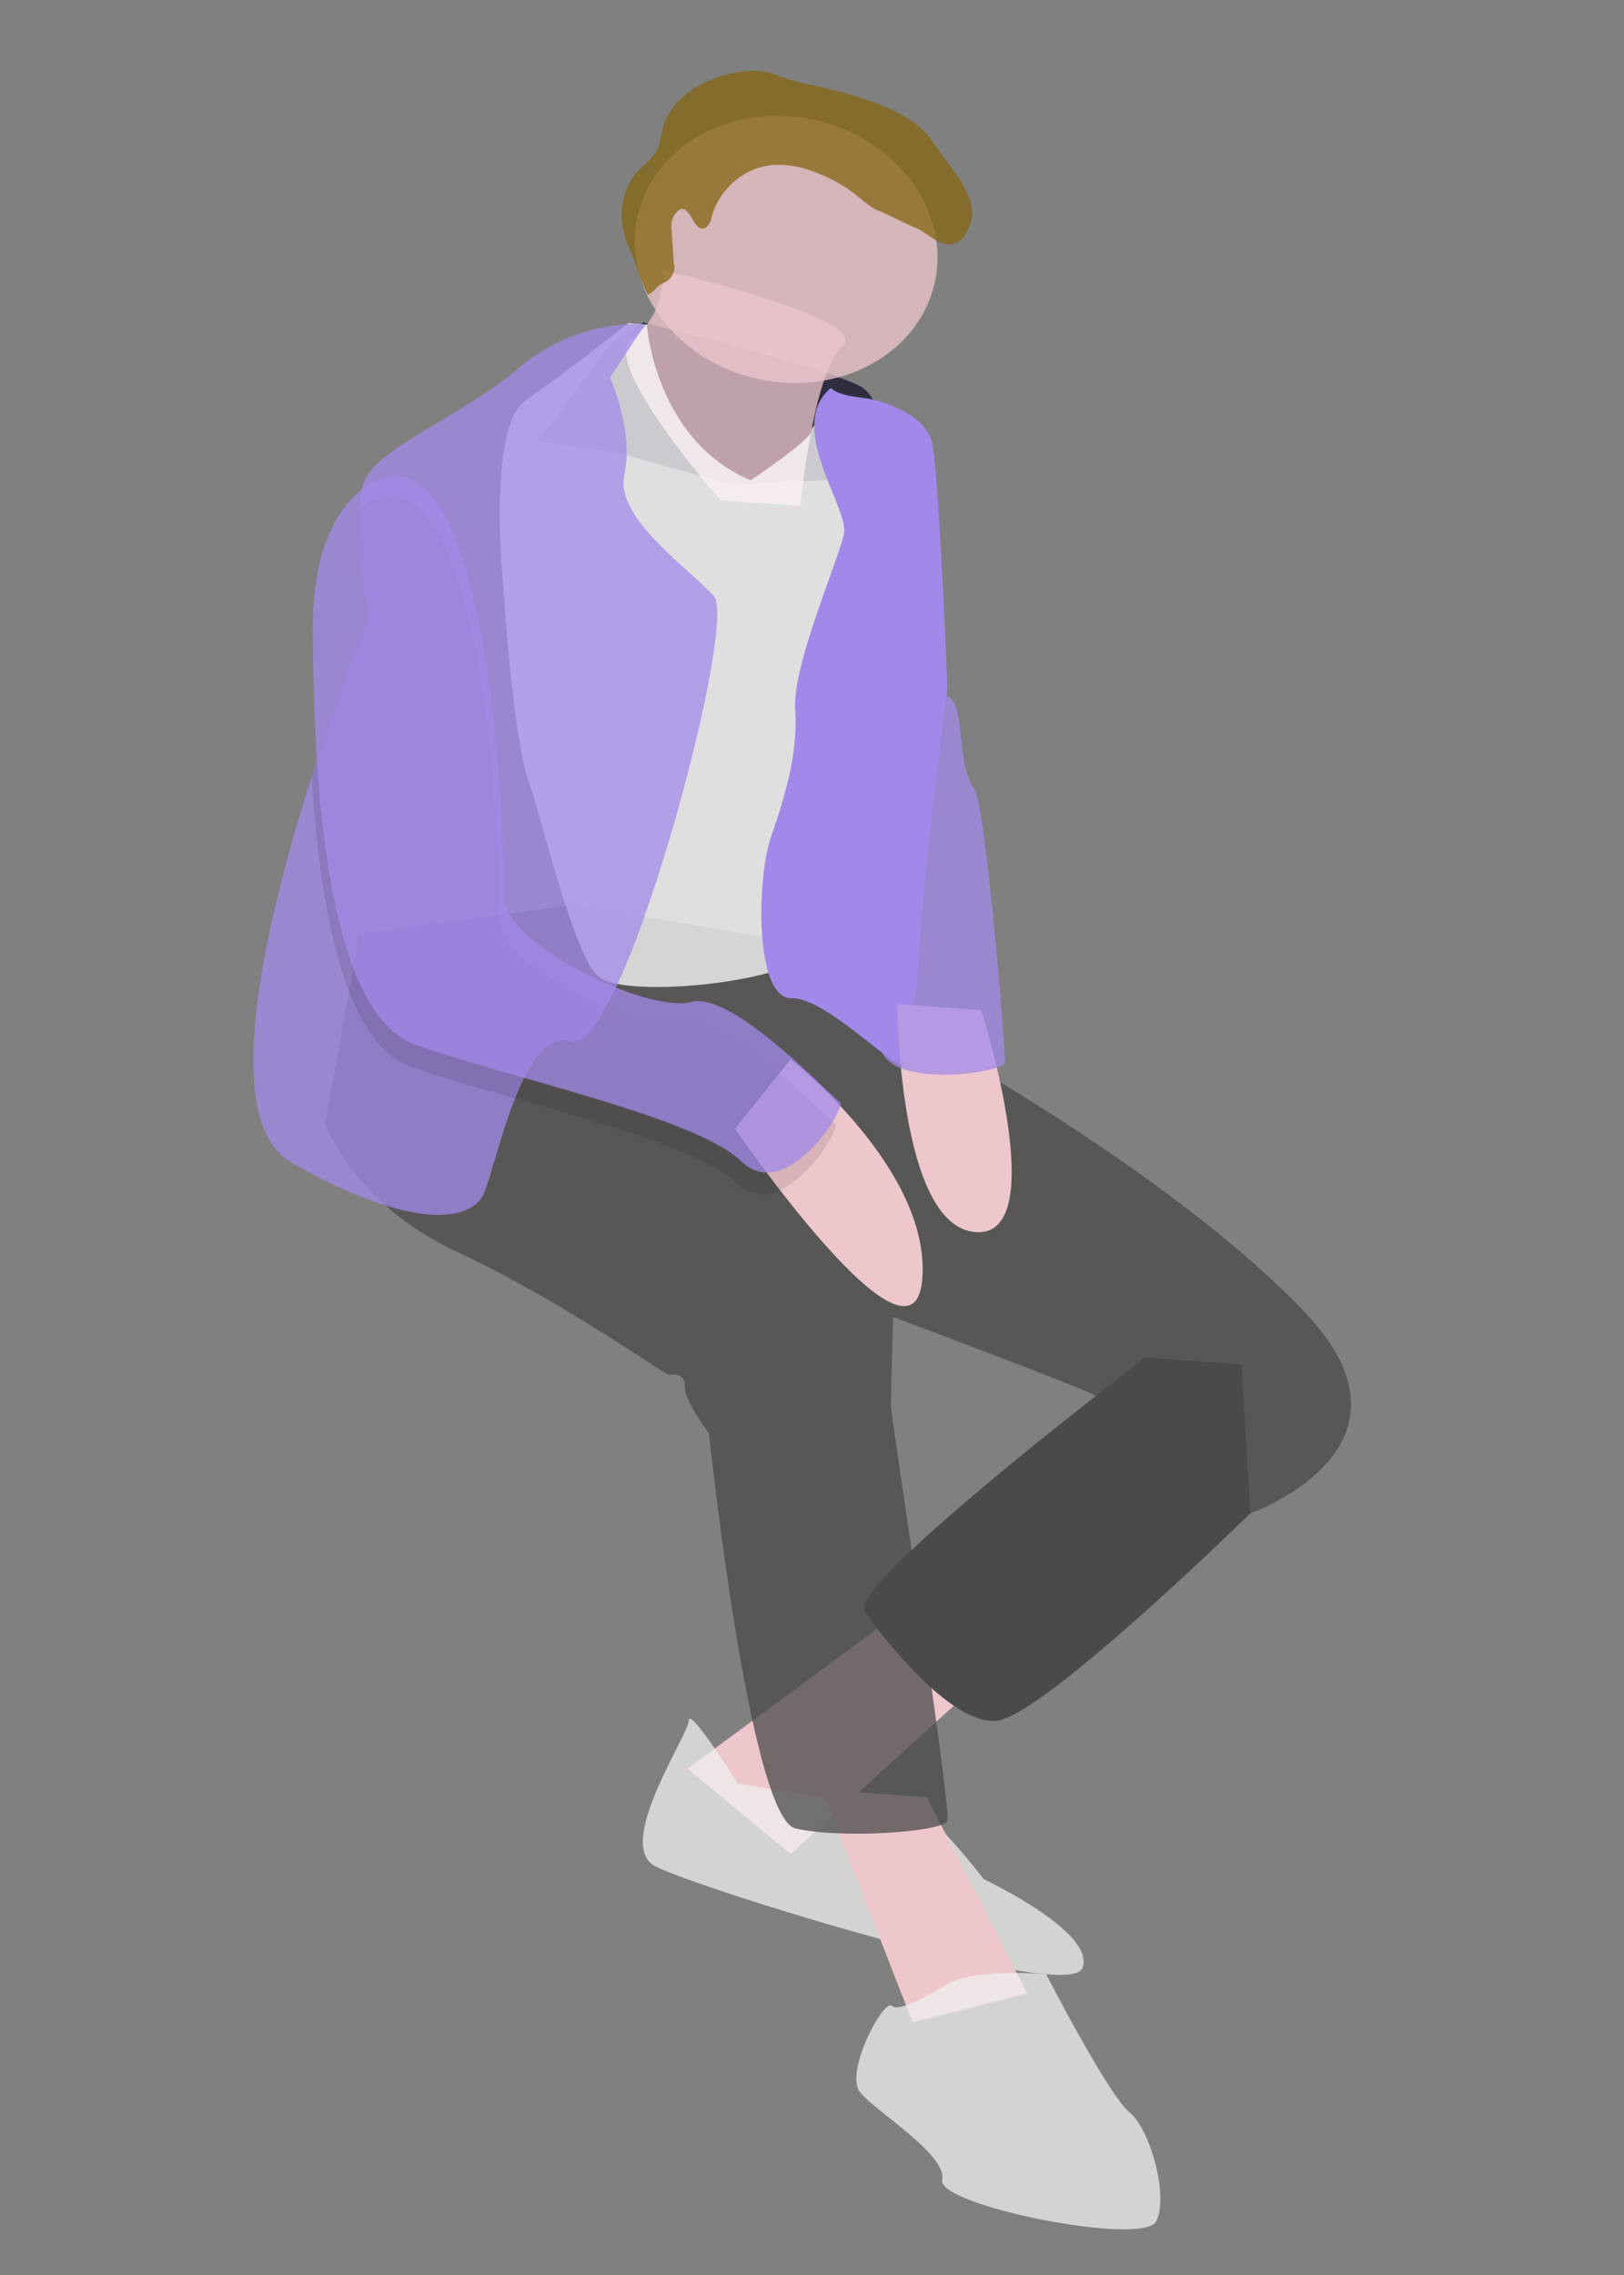 <svg width="40" height="56" viewBox="0 0 40 56" fill="none" xmlns="http://www.w3.org/2000/svg">
<rect x="0" y="0" width="40" height="56" fill="#808080" stroke="none"/>
<path d="M15.84 7.935C15.84 7.935 20.479 9.094 21.195 9.511C21.91 9.928 21.863 11.748 21.863 11.748L18.019 11.924L15.34 11.182L13.274 10.849L14.995 8.512L15.84 7.935Z" fill="#2F2E41"/>
<path d="M16.34 6.649C16.34 6.649 16.416 7.749 15.57 8.326C14.725 8.902 17.749 12.315 17.749 12.315L19.717 12.458C19.717 12.458 20.009 9.197 20.753 8.521C21.497 7.846 16.34 6.649 16.34 6.649Z" fill="#EEC7CD" fill-opacity="0.75"/>
<path d="M22.224 39.637L16.934 43.537L19.474 45.638L24.681 40.91L22.224 39.637Z" fill="#EEC7CD"/>
<path d="M18.17 43.901C18.17 43.901 16.975 41.99 16.965 42.354C16.956 42.718 15.121 45.412 16.145 45.942C17.169 46.473 26.33 49.33 26.664 48.442C26.998 47.554 24.231 46.258 24.231 46.258C24.231 46.258 22.826 44.423 22.409 44.484C21.993 44.544 18.17 43.901 18.17 43.901Z" fill="#EEEEEE" fill-opacity="0.75"/>
<path d="M20.241 44.052L22.479 49.779L25.299 49.072L22.831 44.241L20.241 44.052Z" fill="#EEC7CD"/>
<path d="M28.198 33.414L26.926 34.416C26.926 34.416 20.89 39.083 21.29 39.66C21.69 40.236 23.396 42.458 24.54 42.359C25.684 42.26 30.795 37.252 30.795 37.252L30.58 33.588L28.198 33.414Z" fill="#4A4A4A"/>
<path d="M8.01 27.656C8.01 27.656 8.685 29.621 11.248 30.811C13.811 32.001 16.358 33.828 16.461 33.836C16.565 33.843 16.878 33.775 16.868 34.139C16.859 34.503 17.461 35.276 17.461 35.276C17.461 35.276 18.459 44.743 19.594 45.008C20.728 45.273 23.224 45.09 23.334 44.825C23.445 44.559 21.936 34.782 21.941 34.6L21.998 32.415C21.998 32.415 26.519 34.113 26.929 34.325C27.338 34.537 30.795 37.252 30.795 37.252C30.795 37.252 35.299 35.665 32.169 32.336C29.039 29.007 23.106 25.747 23.106 25.747L20.954 24.678L18.994 24.129L18.921 23.089L14.169 22.268L8.858 22.976L8.01 27.656Z" fill="#4A4A4A" fill-opacity="0.75"/>
<path d="M18.647 9.323C20.668 9.778 22.628 8.721 23.023 6.963C23.418 5.204 22.1 3.411 20.079 2.956C18.057 2.502 16.098 3.559 15.703 5.317C15.307 7.075 16.626 8.869 18.647 9.323Z" fill="#EEC7CD" fill-opacity="0.75"/>
<path d="M15.476 7.954L15.931 7.987C15.931 7.987 16.128 10.829 18.488 11.822C18.488 11.822 19.986 10.83 19.982 10.605C19.979 10.38 21.247 9.469 21.643 10.228C22.038 10.986 18.844 22.062 19.251 22.365C19.658 22.669 20.581 23.101 19.632 23.67C18.683 24.239 15.355 24.544 14.745 24.043C14.136 23.543 13.39 20.296 13.004 19.174C12.619 18.051 12.401 14.479 12.401 14.479C12.401 14.479 11.985 10.527 12.936 9.866C13.887 9.206 15.476 7.954 15.476 7.954Z" fill="white" fill-opacity="0.75"/>
<path d="M15.871 22.563C15.614 23.326 15.299 24.072 14.929 24.794C14.61 25.377 14.316 25.706 14.081 25.636C13.481 25.46 13.03 26.174 12.686 27.037C12.32 27.953 12.077 29.036 11.907 29.4C11.683 29.881 10.888 30.108 9.498 29.676C8.674 29.403 7.887 29.041 7.155 28.598C5.38 27.564 6.538 22.676 7.676 19.112C8.372 16.928 9.061 15.239 9.061 15.239C9.061 15.239 8.819 13.603 8.865 12.529C8.871 12.332 8.895 12.137 8.938 11.946C9.169 11.051 11.294 10.318 12.778 9.058C14.264 7.798 15.891 7.984 15.891 7.984L15.026 9.289C15.026 9.289 15.614 10.609 15.379 11.686C15.143 12.763 16.979 13.991 17.583 14.675C17.963 15.104 16.97 19.47 15.871 22.563Z" fill="#A289E9" fill-opacity="0.75"/>
<path d="M20.467 9.549C20.467 9.549 20.569 9.714 21.187 9.784C21.93 9.867 22.876 10.309 22.973 10.963C23.149 12.161 23.336 16.918 23.336 16.918C23.336 16.918 22.68 22.159 22.649 23.343C22.619 24.526 22.282 25.505 22.369 26.149C22.456 26.794 20.439 24.549 19.505 24.573C18.57 24.596 18.648 21.592 18.985 20.613C19.322 19.634 19.661 18.565 19.586 17.465C19.511 16.365 20.669 13.759 20.789 13.129C20.909 12.5 19.333 10.49 20.467 9.549Z" fill="#A289E9"/>
<path d="M19.472 26.075C19.472 26.075 22.934 28.785 22.716 31.486C22.498 34.187 18.103 27.786 18.103 27.786L19.472 26.075Z" fill="#EEC7CD"/>
<path d="M22.102 24.716C22.102 24.716 22.118 30.19 24.03 30.329C25.942 30.468 24.173 24.867 24.173 24.867L22.102 24.716Z" fill="#EEC7CD"/>
<path d="M23.333 48.837C23.333 48.837 22.173 49.574 21.97 49.377C21.768 49.179 20.786 51.023 21.188 51.508C21.591 51.994 23.328 53.032 23.207 53.662C23.087 54.292 28.145 55.299 28.473 54.684C28.8 54.07 28.325 52.394 27.817 51.992C27.308 51.59 25.768 48.597 25.768 48.597C25.768 48.597 24.07 48.435 23.333 48.837Z" fill="#EEEEEE" fill-opacity="0.75"/>
<path opacity="0.1" d="M18.139 29.12C17.364 28.366 14.886 27.665 12.686 27.037C11.721 26.763 10.81 26.502 10.12 26.256C9.455 26.02 8.962 25.338 8.598 24.406C8.047 22.993 7.792 21.003 7.676 19.112C8.372 16.928 9.061 15.239 9.061 15.239C9.061 15.239 8.819 13.603 8.865 12.529C9.032 12.4 9.23 12.306 9.447 12.253C12.008 11.902 12.312 21.092 12.292 22.519C12.292 22.542 12.291 22.564 12.29 22.583C12.271 23.316 13.638 24.254 14.929 24.794C15.725 25.126 16.494 25.309 16.892 25.199C17.937 24.91 20.358 27.55 20.563 27.656C20.768 27.762 19.251 30.205 18.139 29.12Z" fill="black"/>
<path d="M9.567 11.719C9.567 11.719 7.691 12.038 7.704 15.504C7.718 18.971 7.978 24.918 10.239 25.721C12.501 26.524 17.145 27.501 18.258 28.586C19.372 29.67 20.888 27.227 20.683 27.121C20.478 27.015 18.057 24.376 17.012 24.665C15.967 24.953 12.38 23.232 12.411 22.049C12.441 20.866 12.171 11.361 9.567 11.719Z" fill="#A289E9" fill-opacity="0.75"/>
<path d="M22.299 12.92L23.33 17.154C23.33 17.154 23.538 17.115 23.625 17.759C23.712 18.404 23.698 18.95 23.997 19.428C24.296 19.906 24.763 25.868 24.756 26.141C24.748 26.414 22.118 26.77 21.738 25.921C21.359 25.073 22.299 12.92 22.299 12.92Z" fill="#A289E9" fill-opacity="0.75"/>
<path d="M17.291 5.627C17.438 5.626 17.495 5.469 17.528 5.344C17.705 4.673 18.329 4.085 19.117 4.056C19.418 4.052 19.72 4.105 20.003 4.211C20.41 4.353 20.786 4.56 21.113 4.822C21.285 4.96 21.45 5.117 21.663 5.196C21.804 5.247 22.396 5.548 22.536 5.602C22.843 5.723 23.082 6.037 23.408 6.013C23.719 5.991 23.858 5.677 23.925 5.41C24.079 4.802 23.34 4.048 22.972 3.488C22.693 3.062 22.192 2.782 21.685 2.581C21.091 2.357 20.477 2.185 19.851 2.065C19.008 1.889 18.967 1.638 18.138 1.784C17.309 1.929 16.531 2.416 16.33 3.138C16.288 3.289 16.272 3.445 16.223 3.594C16.104 3.956 15.714 4.119 15.527 4.455C15.392 4.702 15.319 4.975 15.313 5.255C15.306 5.535 15.367 5.817 15.49 6.082C15.69 6.506 15.709 6.79 15.96 7.257C16.205 7.12 16.082 7.109 16.327 6.971C16.431 6.931 16.515 6.86 16.564 6.769C16.613 6.678 16.624 6.574 16.595 6.472L16.544 5.691C16.518 5.548 16.544 5.404 16.617 5.28C16.96 4.834 17.044 5.629 17.291 5.627Z" fill="#866510" fill-opacity="0.75"/>
</svg>
